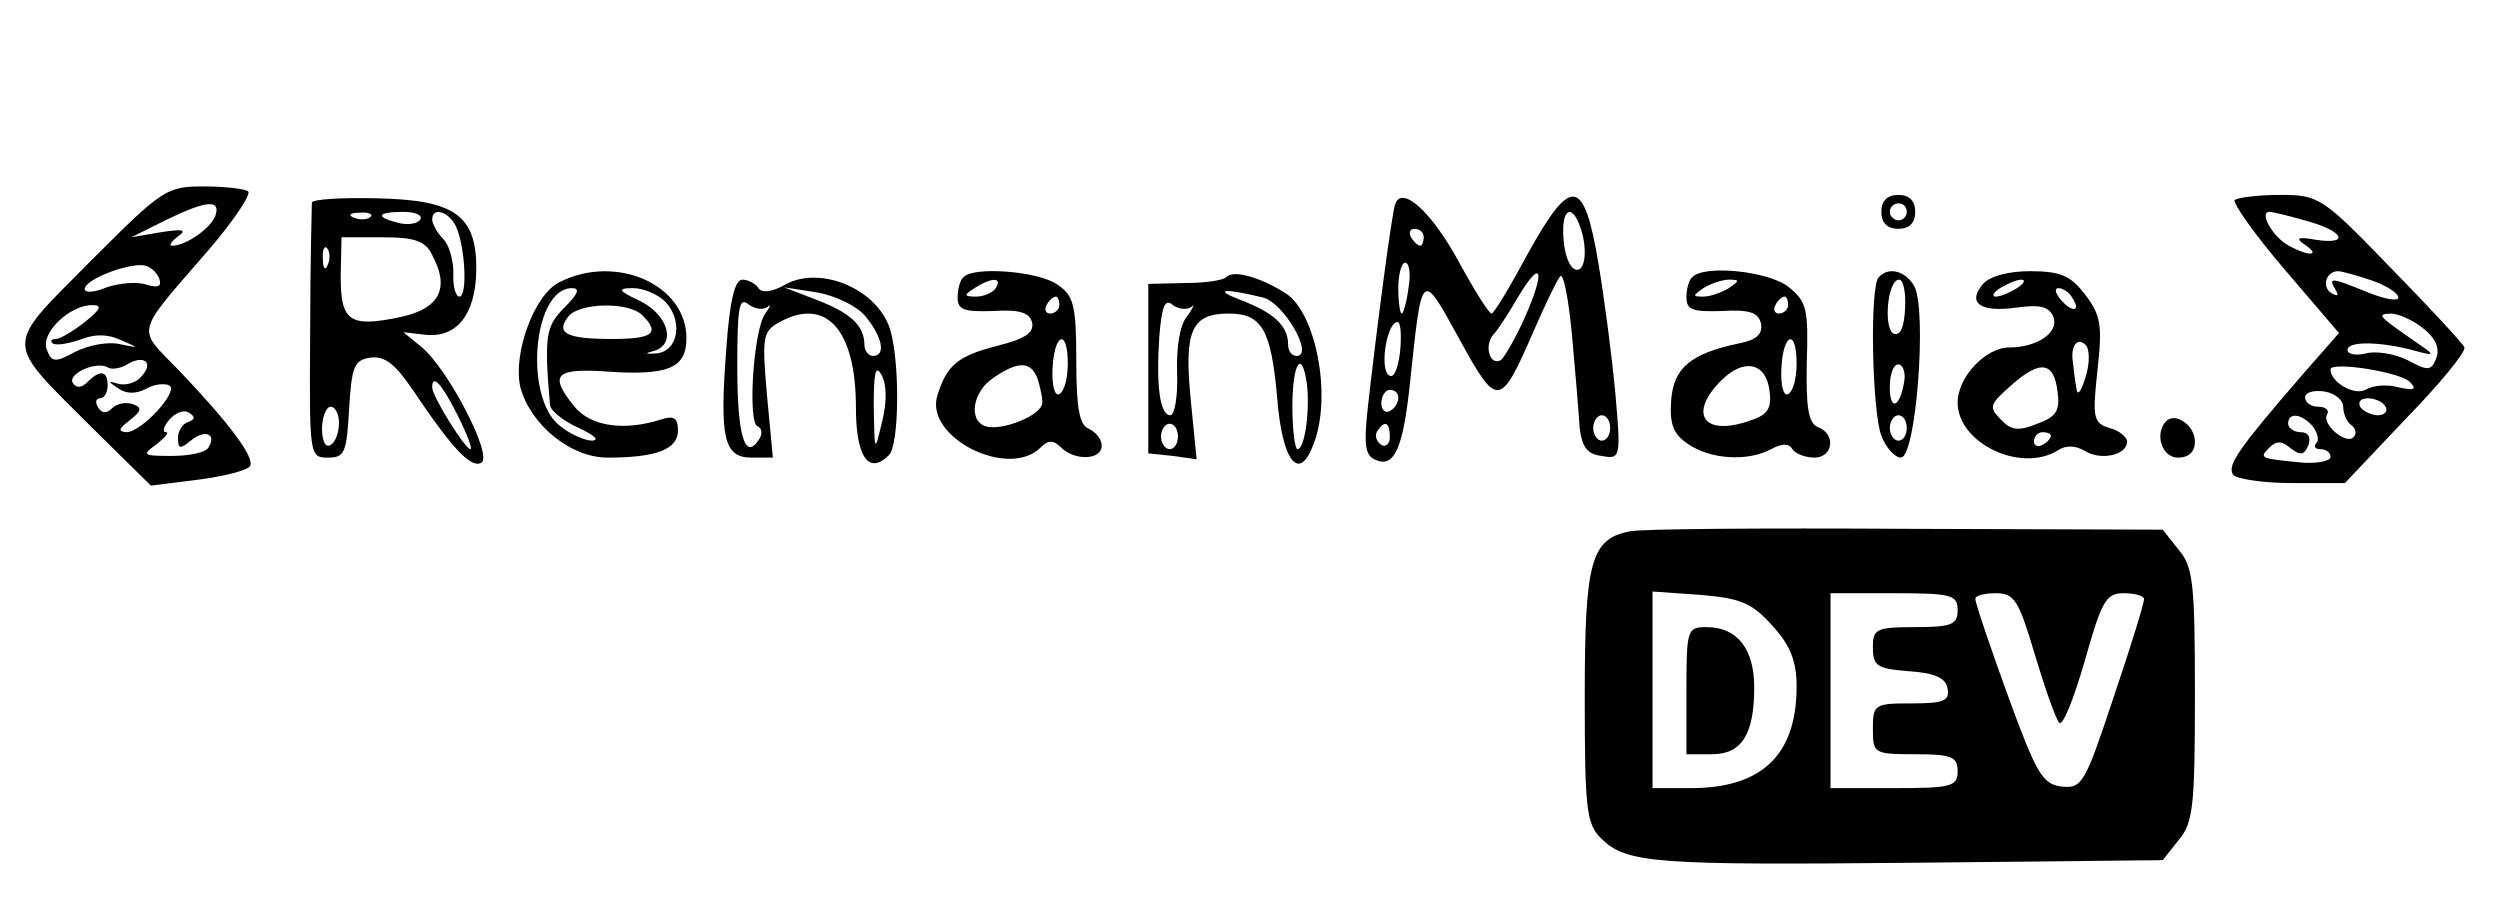 <?xml version="1.0" standalone="no"?>
<!DOCTYPE svg PUBLIC "-//W3C//DTD SVG 20010904//EN"
 "http://www.w3.org/TR/2001/REC-SVG-20010904/DTD/svg10.dtd">
<svg version="1.0" xmlns="http://www.w3.org/2000/svg"
 width="295pt" height="109pt" viewBox="0 0 295 109"
 preserveAspectRatio="xMidYMid meet">

<g transform="translate(0,109) scale(0.1,-0.1)"
fill="#000000" stroke="none">
<path d="M106 781 c-102 -103 -102 -91 2 -195 l70 -69 56 7 c31 4 58 11 61 16
6 10 -24 50 -83 112 -51 53 -55 40 35 144 29 34 49 64 46 68 -3 3 -27 6 -52 6
-45 0 -49 -3 -135 -89z m148 54 c-6 -15 -35 -35 -51 -35 -4 0 -1 5 7 11 11 8
6 9 -20 5 l-35 -6 40 20 c49 24 66 25 59 5z m-66 -74 c3 -9 -1 -11 -15 -7 -11
4 -32 2 -47 -3 -14 -6 -26 -7 -26 -2 0 11 49 30 69 28 8 -1 16 -8 19 -16z
m-88 -51 c-14 -11 -29 -20 -34 -20 -5 0 -7 -2 -4 -5 3 -3 17 -1 32 4 17 7 33
7 48 0 23 -10 23 -10 -1 -5 -13 3 -36 -1 -52 -9 -24 -13 -28 -13 -34 3 -7 19
27 52 54 52 12 0 10 -5 -9 -20z m67 -64 c-6 -8 -19 -11 -27 -9 -13 4 -13 3 -1
-5 10 -7 21 -7 33 -1 10 6 23 7 28 4 11 -7 -33 -55 -51 -55 -10 1 -9 4 4 14
14 11 15 15 4 19 -8 3 -19 1 -25 -5 -6 -6 -12 -6 -16 1 -4 6 -3 11 2 11 5 0 9
7 9 15 0 18 -9 19 -24 4 -7 -7 -13 -7 -17 -1 -7 11 29 27 42 18 4 -2 14 -1 22
4 20 12 32 2 17 -14z m55 -54 c-7 -2 -12 -11 -12 -19 0 -13 3 -13 15 -3 17 14
31 8 21 -8 -3 -6 -23 -10 -43 -10 -35 0 -36 1 -18 14 10 8 15 14 11 14 -5 0
-3 7 4 15 7 8 17 12 23 8 8 -5 7 -8 -1 -11z"/>
<path d="M368 851 c0 -3 -2 -72 -2 -153 -1 -146 -1 -148 21 -148 20 0 22 6 25
58 3 50 6 57 25 60 17 2 29 -7 50 -38 47 -70 69 -93 81 -86 14 8 -39 110 -70
136 l-22 18 26 -3 c37 -4 59 24 60 75 1 66 -25 84 -117 86 -41 1 -76 -1 -77
-5z m69 -17 c-3 -3 -12 -4 -19 -1 -8 3 -5 6 6 6 11 1 17 -2 13 -5z m59 -3 c-3
-5 -15 -7 -26 -4 -28 7 -25 13 6 13 14 0 23 -4 20 -9z m42 -8 c11 -24 14 -83
4 -83 -4 0 -8 12 -7 28 0 15 -5 33 -12 40 -7 7 -13 18 -13 23 0 15 19 10 28
-8z m-28 -34 c21 -39 9 -63 -37 -73 -61 -13 -71 -5 -71 48 l1 46 48 0 c38 0
51 -4 59 -21z m-123 -11 c-3 -8 -6 -5 -6 6 -1 11 2 17 5 13 3 -3 4 -12 1 -19z
m153 -178 c11 -22 18 -40 15 -40 -6 0 -45 62 -45 73 0 16 11 5 30 -33z m-140
-9 c0 -11 -4 -23 -10 -26 -6 -4 -10 5 -10 19 0 14 5 26 10 26 6 0 10 -9 10
-19z"/>
<path d="M1646 848 c-4 -13 -21 -141 -32 -239 -5 -46 -3 -57 10 -62 22 -9 32
16 40 93 14 132 13 132 58 50 45 -82 48 -82 88 10 13 30 27 59 31 64 4 4 10
-27 14 -70 4 -44 8 -92 9 -109 3 -23 9 -31 26 -33 22 -4 23 -3 16 75 -4 43
-13 112 -20 153 -17 101 -32 103 -83 11 -21 -39 -40 -71 -43 -71 -3 0 -20 27
-38 60 -33 61 -69 93 -76 68z m218 -24 c10 -26 7 -56 -5 -52 -7 2 -13 18 -14
36 -3 34 9 43 19 16z m-184 -14 c0 -5 -2 -10 -4 -10 -3 0 -8 5 -11 10 -3 6 -1
10 4 10 6 0 11 -4 11 -10z m-18 -60 c-2 -16 -6 -30 -8 -30 -2 0 -4 14 -4 30 0
17 4 30 8 30 5 0 7 -13 4 -30z m138 -33 c-11 -25 -25 -49 -29 -52 -13 -7 -20
17 -9 30 5 5 18 25 29 44 28 47 33 33 9 -22z m-148 -43 c-3 -22 -8 -32 -14
-26 -10 10 -1 62 11 62 4 0 5 -16 3 -36z m-2 -53 c0 -6 -4 -13 -10 -16 -5 -3
-10 1 -10 9 0 9 5 16 10 16 6 0 10 -4 10 -9z m250 -36 c0 -8 -4 -15 -10 -15
-5 0 -10 7 -10 15 0 8 5 15 10 15 6 0 10 -7 10 -15z m-260 -11 c0 -8 -5 -12
-10 -9 -6 4 -8 11 -5 16 9 14 15 11 15 -7z"/>
<path d="M2220 840 c0 -13 7 -20 20 -20 13 0 20 7 20 20 0 13 -7 20 -20 20
-13 0 -20 -7 -20 -20z m30 0 c0 -5 -4 -10 -10 -10 -5 0 -10 5 -10 10 0 6 5 10
10 10 6 0 10 -4 10 -10z"/>
<path d="M2637 854 c-3 -3 23 -40 58 -81 l65 -76 -43 -49 c-77 -89 -89 -107
-82 -118 3 -5 35 -10 69 -10 l63 0 72 76 c40 41 71 79 69 84 -2 5 -41 47 -87
94 -81 84 -85 86 -131 86 -25 0 -49 -3 -53 -6z m86 -25 c43 -12 50 -28 10 -22
-22 4 -25 2 -13 -6 19 -13 5 -14 -19 -1 -19 10 -36 40 -23 40 4 0 24 -5 45
-11z m76 -70 c17 -6 31 -15 31 -20 0 -5 -16 -2 -36 6 -44 18 -47 18 -38 3 4
-7 3 -8 -5 -4 -12 8 -6 26 8 26 4 0 22 -5 40 -11z m61 -57 c14 -11 19 -23 15
-34 -6 -16 -10 -16 -34 -3 -16 8 -38 11 -49 8 -12 -3 -22 -1 -22 4 0 11 40 10
80 -1 22 -6 23 -5 7 6 -52 36 -53 37 -36 38 9 0 27 -8 39 -18z m-16 -63 c8 -9
5 -10 -14 -6 -14 4 -31 2 -39 -3 -13 -7 -41 9 -41 24 0 10 83 -3 94 -15z m-79
-29 c0 -8 4 -18 10 -22 5 -4 6 -10 2 -14 -9 -9 -38 16 -31 27 3 5 -2 9 -10 9
-9 0 -16 5 -16 11 0 6 10 9 23 7 12 -2 22 -10 22 -18z m50 0 c3 -5 -1 -10 -9
-10 -8 0 -18 5 -21 10 -3 6 1 10 9 10 8 0 18 -4 21 -10z m-86 -23 c6 -8 8 -17
4 -20 -3 -4 -1 -7 5 -7 7 0 12 -4 12 -9 0 -5 -15 -8 -32 -7 -51 5 -53 5 -40
18 8 8 15 8 25 -1 12 -9 16 -8 21 4 3 9 0 15 -9 15 -8 0 -15 5 -15 10 0 14 16
12 29 -3z"/>
<path d="M660 757 c-30 -15 -55 -85 -46 -124 12 -44 59 -83 103 -83 58 0 83
10 83 32 0 15 -5 18 -20 13 -44 -14 -83 -8 -102 15 -30 37 -23 45 32 42 78 -6
100 3 100 39 0 63 -83 100 -150 66z m6 -30 c-22 -22 -24 -33 -17 -115 1 -7 16
-19 34 -27 17 -8 25 -14 16 -15 -9 0 -27 8 -39 18 -42 34 -31 162 15 162 10 0
7 -7 -9 -23z m119 7 c21 -22 16 -58 -10 -61 -14 -1 -15 0 -3 3 26 8 17 42 -17
59 -26 12 -27 15 -8 15 12 0 29 -7 38 -16z m-27 -16 c21 -21 13 -28 -36 -28
-54 0 -67 7 -51 27 14 16 71 17 87 1z"/>
<path d="M928 755 c-17 -10 -29 -11 -33 -5 -3 5 -12 10 -19 10 -9 0 -15 -25
-19 -82 -8 -105 -3 -128 30 -128 l25 0 -7 74 c-6 69 -5 75 15 86 55 30 90 -9
90 -101 0 -58 15 -80 39 -56 12 12 13 106 2 146 -13 48 -80 78 -123 56z m93
-38 c20 -24 25 -47 9 -47 -5 0 -10 6 -10 13 0 23 -17 38 -56 53 l-39 15 39 -6
c22 -4 47 -16 57 -28z m-115 11 c4 4 3 0 -3 -8 -14 -19 -21 -129 -9 -133 5 -2
6 -9 2 -15 -17 -27 -26 4 -26 85 0 70 2 83 13 74 8 -6 18 -7 23 -3z m135 -135
c-9 -38 -9 -38 -10 17 0 40 2 50 9 38 6 -10 7 -31 1 -55z"/>
<path d="M1137 763 c-4 -3 -7 -14 -7 -24 0 -15 8 -17 42 -16 32 2 43 -2 46
-14 2 -12 -9 -19 -41 -27 -47 -12 -60 -23 -71 -59 -15 -49 84 -99 122 -61 9 9
15 9 24 0 16 -16 48 -15 48 2 0 8 -7 16 -15 20 -11 4 -15 23 -15 80 0 66 -3
77 -22 90 -22 16 -99 22 -111 9z m38 -13 c-3 -5 -14 -10 -23 -10 -15 0 -15 2
-2 10 20 13 33 13 25 0z m75 -20 c0 -5 -5 -10 -11 -10 -5 0 -7 5 -4 10 3 6 8
10 11 10 2 0 4 -4 4 -10z m10 -69 c0 -17 -4 -33 -10 -36 -5 -3 -9 9 -8 30 2
42 18 48 18 6z m-36 -17 c3 -9 6 -22 6 -29 0 -15 -48 -34 -67 -28 -21 7 -15
41 9 57 29 20 44 20 52 0z"/>
<path d="M1447 763 c-4 -4 -26 -7 -50 -7 l-42 -1 0 -100 0 -100 29 -3 28 -4
-7 71 c-8 81 1 101 45 101 39 0 50 -19 57 -99 6 -76 26 -101 43 -55 22 56 3
155 -33 178 -30 19 -62 28 -70 19z m43 -24 c25 -6 61 -69 40 -69 -6 0 -10 6
-10 13 0 23 -17 38 -56 53 -34 13 -19 14 26 3z m-84 -11 c4 4 2 -1 -5 -11 -9
-10 -13 -38 -12 -67 1 -28 -3 -50 -8 -50 -12 0 -17 33 -13 93 3 37 7 45 16 37
7 -5 17 -6 22 -2z m136 -90 c4 -30 -2 -78 -11 -78 -3 0 -6 23 -6 50 0 51 11
69 17 28z m-152 -63 c0 -8 -4 -15 -10 -15 -5 0 -10 7 -10 15 0 8 5 15 10 15 6
0 10 -7 10 -15z"/>
<path d="M1997 763 c-4 -3 -7 -14 -7 -24 0 -15 8 -17 42 -16 33 2 43 -2 46
-15 2 -12 -5 -19 -25 -23 -58 -12 -78 -29 -81 -67 -2 -28 2 -40 20 -52 26 -18
70 -21 98 -6 13 7 21 7 25 0 3 -5 15 -10 26 -10 22 0 26 28 4 36 -11 5 -14 22
-13 76 2 63 0 72 -21 89 -23 19 -100 27 -114 12z m43 -13 c-8 -5 -22 -10 -30
-10 -13 0 -13 1 0 10 8 5 22 10 30 10 13 0 13 -1 0 -10z m70 -20 c0 -5 -5 -10
-11 -10 -5 0 -7 5 -4 10 3 6 8 10 11 10 2 0 4 -4 4 -10z m10 -69 c0 -17 -4
-33 -10 -36 -5 -3 -9 9 -8 30 2 42 18 48 18 6z m-32 -32 c3 -21 -2 -29 -25
-36 -53 -18 -71 9 -32 48 27 27 53 21 57 -12z"/>
<path d="M2217 763 c-11 -10 -8 -159 3 -187 5 -14 16 -26 23 -26 18 0 31 173
16 202 -10 18 -30 24 -42 11z m31 -37 c-1 -21 -5 -32 -13 -30 -13 5 -8 64 6
64 5 0 8 -15 7 -34z m-1 -86 c-5 -31 -17 -36 -17 -7 0 15 4 27 10 27 5 0 9 -9
7 -20z m3 -55 c0 -8 -4 -15 -10 -15 -5 0 -10 7 -10 15 0 8 5 15 10 15 6 0 10
-7 10 -15z"/>
<path d="M2340 755 c-19 -22 -4 -34 39 -28 29 4 39 1 44 -11 7 -18 -19 -36
-52 -36 -28 0 -61 -35 -61 -65 0 -48 75 -84 119 -56 9 6 21 5 31 -1 19 -12 50
-5 50 11 0 5 -9 13 -21 16 -19 6 -20 12 -14 68 6 54 4 65 -15 90 -17 22 -29
27 -65 27 -25 0 -47 -6 -55 -15z m40 -5 c-8 -5 -19 -10 -25 -10 -5 0 -3 5 5
10 8 5 20 10 25 10 6 0 3 -5 -5 -10z m65 -11 c11 -16 1 -19 -13 -3 -7 8 -8 14
-3 14 5 0 13 -5 16 -11z m16 -94 c-6 -19 -10 -23 -11 -12 -2 9 -3 23 -4 30 -3
18 5 30 15 20 5 -5 5 -22 0 -38z m-33 -18 c3 -22 -2 -29 -24 -37 -22 -9 -31
-8 -43 5 -15 15 -13 18 13 41 34 30 50 27 54 -9z m-8 -51 c0 -3 -4 -8 -10 -11
-5 -3 -10 -1 -10 4 0 6 5 11 10 11 6 0 10 -2 10 -4z"/>
<path d="M2556 593 c-14 -15 -5 -43 14 -43 13 0 20 7 20 19 0 19 -23 35 -34
24z"/>
<path d="M1923 463 c-46 -9 -53 -36 -53 -195 0 -133 2 -150 19 -167 30 -30 63
-32 374 -29 l289 3 19 24 c17 20 19 40 19 171 0 131 -2 151 -19 171 l-19 24
-304 1 c-166 1 -313 0 -325 -3z m169 -112 c21 -23 28 -42 28 -71 0 -81 -41
-120 -125 -120 l-45 0 0 116 0 116 57 -4 c48 -4 61 -10 85 -37z m218 19 c0
-17 -7 -20 -50 -20 -46 0 -50 -2 -50 -24 0 -22 5 -25 42 -28 31 -2 44 -8 46
-20 3 -15 -4 -18 -42 -18 -44 0 -46 -1 -46 -30 0 -29 1 -30 50 -30 43 0 50 -3
50 -20 0 -18 -7 -20 -75 -20 l-75 0 0 115 0 115 75 0 c68 0 75 -2 75 -20z m91
-52 c12 -40 25 -77 29 -81 4 -4 17 28 30 73 20 71 25 80 46 80 13 0 24 -3 24
-7 0 -5 -16 -57 -36 -116 -34 -102 -37 -108 -62 -105 -22 3 -29 15 -63 108
-21 58 -38 108 -38 113 -1 4 10 7 24 7 22 0 27 -8 46 -72z"/>
<path d="M1990 275 l0 -75 30 0 c35 0 50 23 50 79 0 45 -20 71 -56 71 -23 0
-24 -2 -24 -75z"/>
</g>
</svg>
